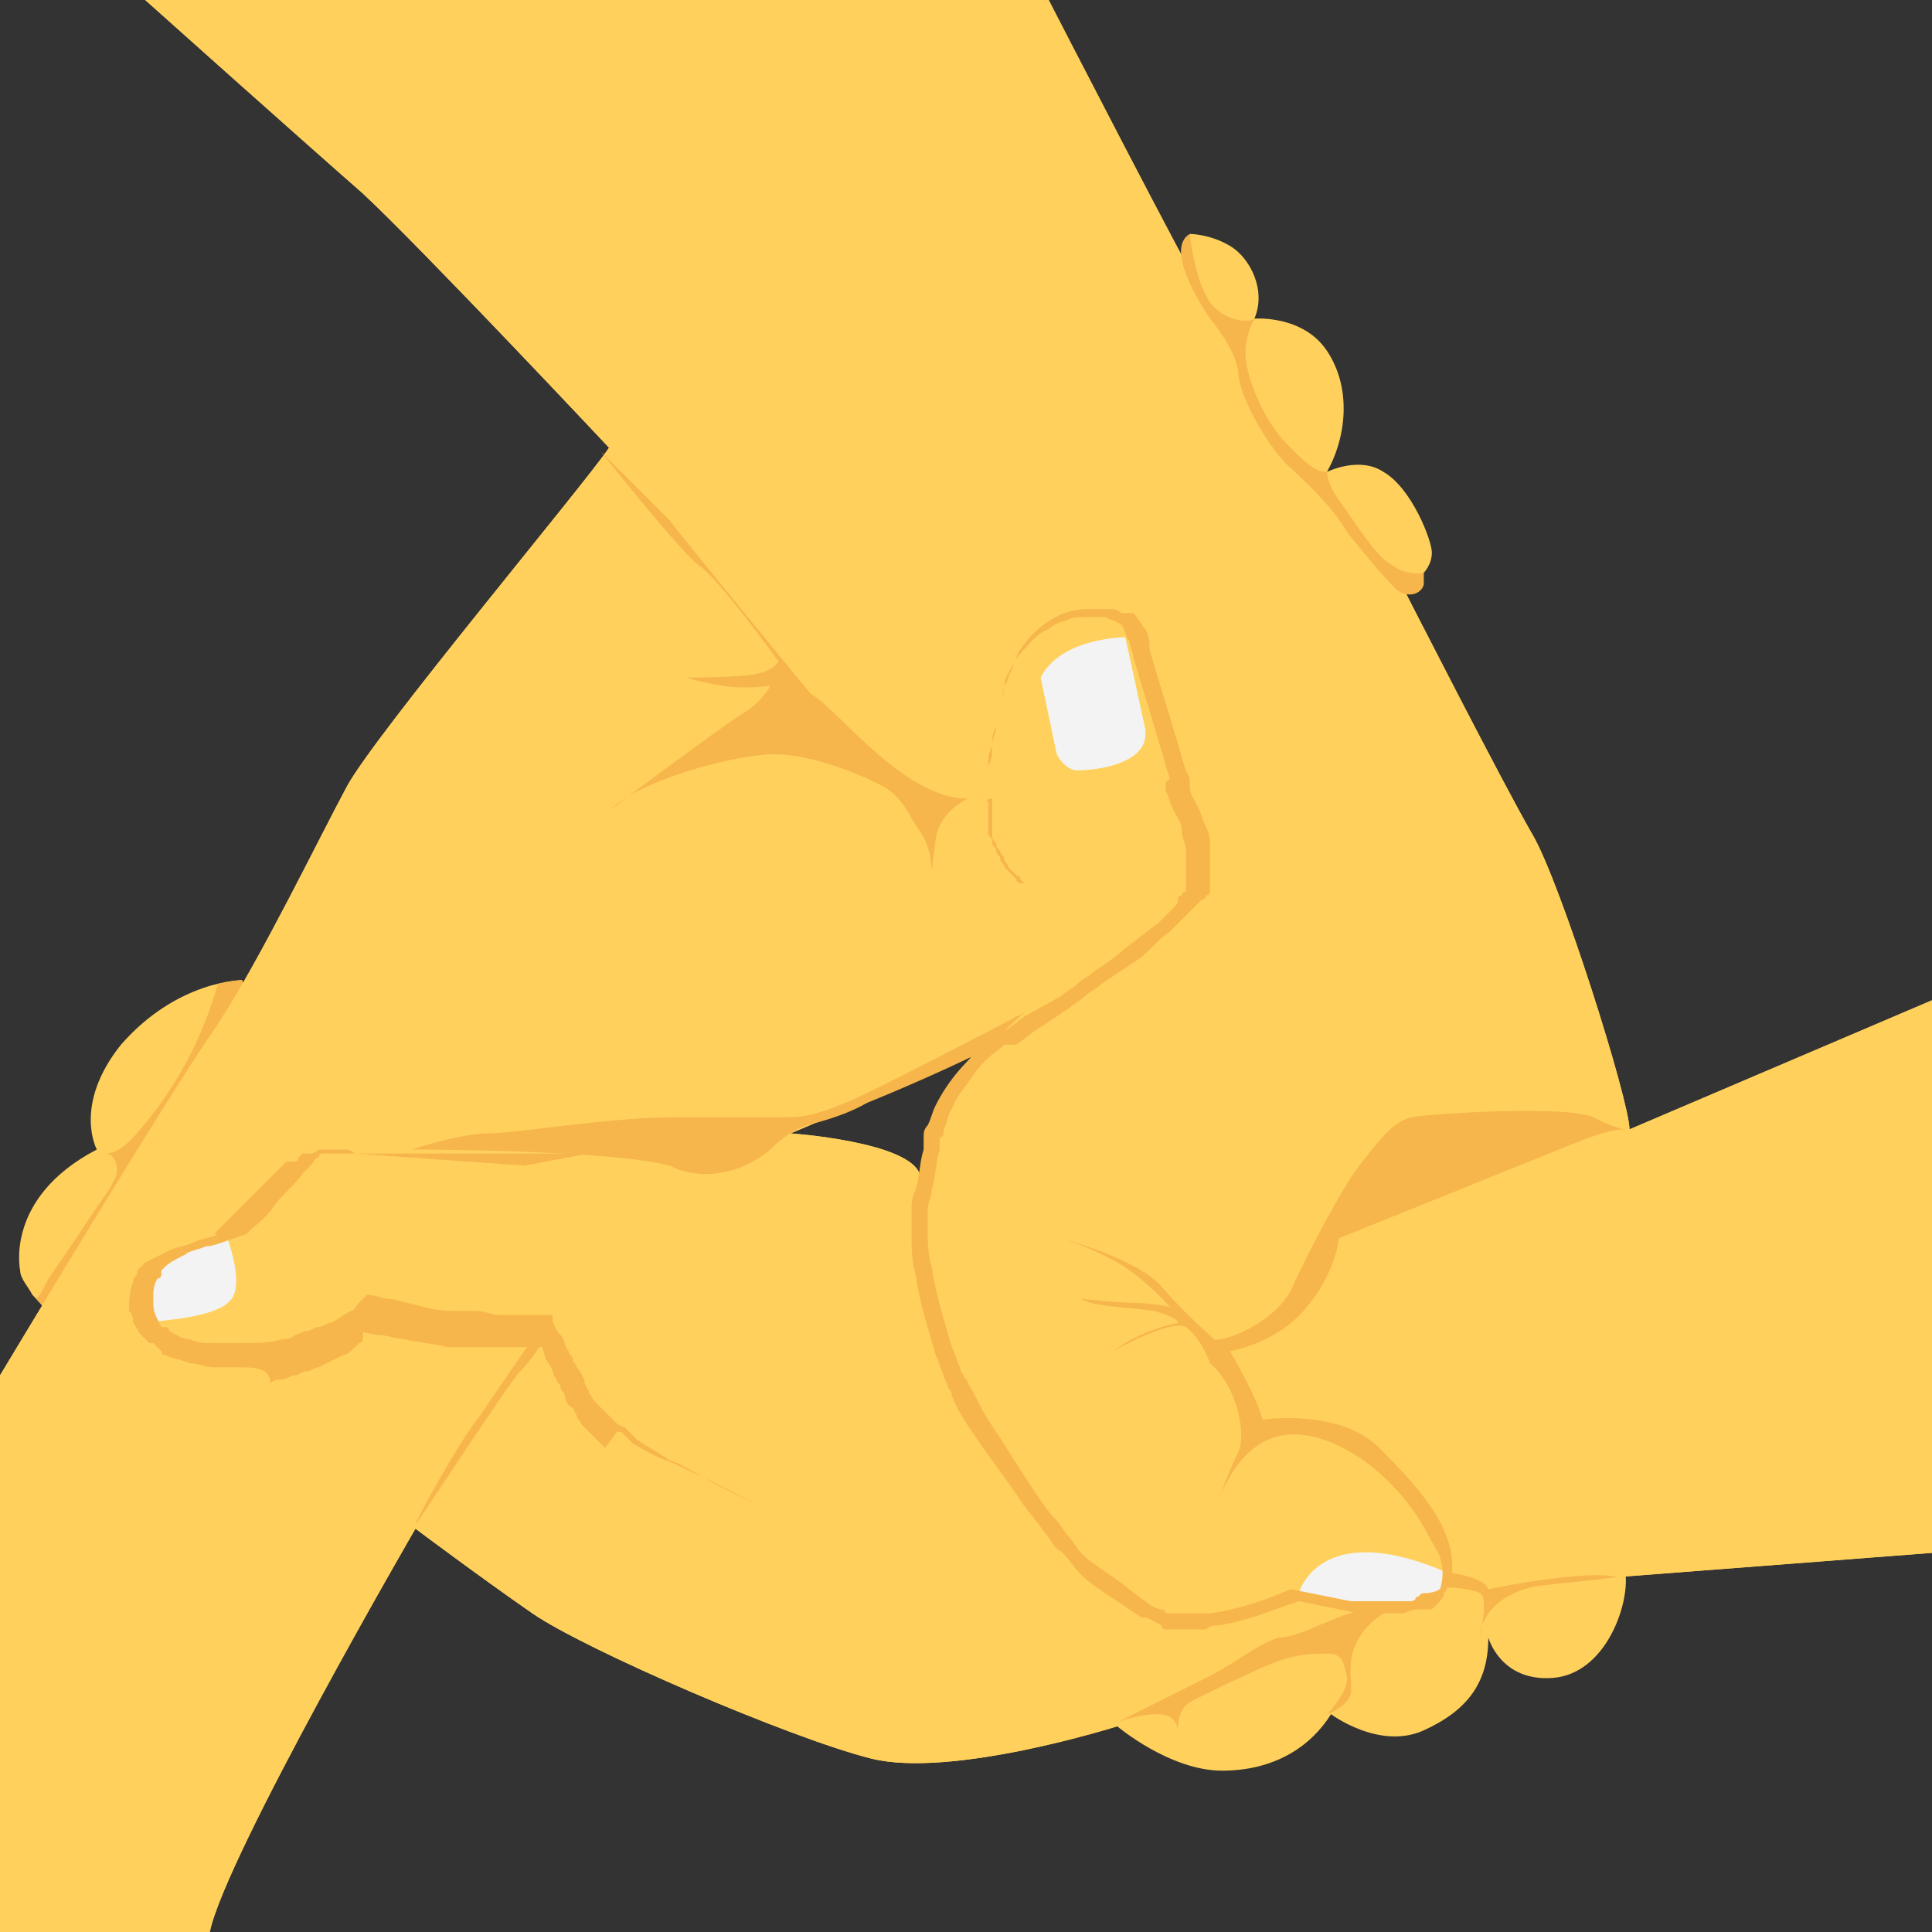 <?xml version="1.0" encoding="iso-8859-1"?>
<!-- Generator: Adobe Illustrator 19.0.0, SVG Export Plug-In . SVG Version: 6.00 Build 0)  -->
<svg version="1.1" id="Capa_1" xmlns="http://www.w3.org/2000/svg" xmlns:xlink="http://www.w3.org/1999/xlink" x="0px" y="0px"
	 viewBox="0 0 510.933 510.933" style="enable-background:new 0 0 510.933 510.933;" xml:space="preserve">
<rect x="0" y="0" width="510.933" height="510.933" fill="#333333" stroke="none"/>
<g>
	<path style="fill:#FFD15C;" d="M16,348.8c-3.2-1.067-5.333-4.267-7.467-6.4c-1.067-2.133-3.2-4.267-3.2-6.4
		c0,0-4.267-19.2,20.267-32c0,0-6.4-11.733,6.4-27.733C46.933,259.2,64,259.2,64,259.2l7.467,17.067L30.933,355.2L16,348.8z"/>
	<path style="fill:#FFD15C;" d="M295.467,456.533c0,0,13.867,11.733,27.733,11.733s23.467-6.4,28.8-14.933
		c0,0,12.8,9.6,24.533,4.267c11.733-5.333,17.067-12.8,17.067-24.533c0,0,3.2,11.733,17.067,10.667s20.267-19.2,19.2-27.733
		l-14.933-12.8L339.2,416C338.133,417.067,294.4,443.733,295.467,456.533z"/>
</g>
<path style="fill:#F7B64C;" d="M64,259.2c0,0-2.133,0-6.4,1.067c-4.267,14.933-11.733,28.8-22.4,40.533
	c-2.133,2.133-4.267,4.267-7.467,4.267c2.133,0,3.2,2.133,3.2,4.267s-1.067,3.2-2.133,5.333c-5.333,7.467-10.667,16-16,23.467
	c-1.067,2.133-2.133,4.267-3.2,5.333c2.133,2.133,4.267,3.2,6.4,5.333l13.867,7.467l41.6-80L64,259.2z"/>
<path style="fill:#FFD15C;" d="M313.6,66.133l1.067-4.267c0,0,5.333,0,10.667,3.2c5.333,3.2,9.6,11.733,6.4,19.2
	c0,0,12.8-1.067,19.2,8.533c6.4,9.6,5.333,22.4,0,32c0,0,8.533-4.267,14.933,0c7.467,4.267,12.8,18.133,12.8,21.333
	c0,3.2-2.133,5.333-2.133,5.333l-2.133,3.2c0,0-11.733-5.333-17.067-13.867s-13.867-14.933-13.867-14.933s-13.867-16-13.867-23.467
	c0-7.467-3.2-10.667-4.267-12.8c-1.067-2.133-8.533-12.8-9.6-14.933C314.667,72.533,313.6,66.133,313.6,66.133z"/>
<path id="SVGCleanerId_0" style="fill:#FFD15C;" d="M430.933,298.667c0-7.467-18.133-65.067-25.6-77.867
	c-7.467-12.8-34.133-65.067-34.133-65.067L352,129.067c0,0-4.267-3.2-9.6-7.467c-4.267-4.267-11.733-17.067-12.8-21.333
	c-1.067-5.333-5.333-12.8-9.6-19.2C315.733,74.667,277.333,0,277.333,0H38.4c0,0,40.533,36.267,57.6,51.2
	c16,14.933,65.067,67.2,65.067,67.2c-6.4,9.6-61.867,75.733-69.333,89.6c-7.467,13.867-22.4,44.8-34.133,62.933
	c-12.8,18.133-57.6,92.8-57.6,92.8v147.2h55.467c4.267-20.267,54.4-106.667,54.4-106.667s17.067,12.8,30.933,22.4
	c13.867,9.6,68.267,33.067,89.6,38.4c21.333,5.333,65.067-8.533,65.067-8.533s6.4-4.267,14.933-6.4
	c9.6-2.133,40.533-17.067,40.533-17.067s3.2-5.333,14.933-6.4c11.733-1.067,16-5.333,16-5.333l3.2-2.133c0,0,9.6,2.133,14.933,0
	c6.4-2.133,27.733-2.133,27.733-2.133l83.2-6.4V264.533L430.933,298.667z M246.4,313.6l-3.2-3.2
	c-3.2-8.533-34.133-10.667-34.133-10.667s25.6-10.667,30.933-13.867c5.333-3.2,18.133-7.467,19.2-8.533
	C246.4,288,246.4,313.6,246.4,313.6z"/>
<g>
	<path id="SVGCleanerId_0_1_" style="fill:#FFD15C;" d="M430.933,298.667c0-7.467-18.133-65.067-25.6-77.867
		c-7.467-12.8-34.133-65.067-34.133-65.067L352,129.067c0,0-4.267-3.2-9.6-7.467c-4.267-4.267-11.733-17.067-12.8-21.333
		c-1.067-5.333-5.333-12.8-9.6-19.2C315.733,74.667,277.333,0,277.333,0H38.4c0,0,40.533,36.267,57.6,51.2
		c16,14.933,65.067,67.2,65.067,67.2c-6.4,9.6-61.867,75.733-69.333,89.6c-7.467,13.867-22.4,44.8-34.133,62.933
		c-12.8,18.133-57.6,92.8-57.6,92.8v147.2h55.467c4.267-20.267,54.4-106.667,54.4-106.667s17.067,12.8,30.933,22.4
		c13.867,9.6,68.267,33.067,89.6,38.4c21.333,5.333,65.067-8.533,65.067-8.533s6.4-4.267,14.933-6.4
		c9.6-2.133,40.533-17.067,40.533-17.067s3.2-5.333,14.933-6.4c11.733-1.067,16-5.333,16-5.333l3.2-2.133c0,0,9.6,2.133,14.933,0
		c6.4-2.133,27.733-2.133,27.733-2.133l83.2-6.4V264.533L430.933,298.667z M246.4,313.6l-3.2-3.2
		c-3.2-8.533-34.133-10.667-34.133-10.667s25.6-10.667,30.933-13.867c5.333-3.2,18.133-7.467,19.2-8.533
		C246.4,288,246.4,313.6,246.4,313.6z"/>
</g>
<g>
	<path style="fill:#F3F3F3;" d="M37.333,340.267c4.267-8.533,12.8-11.733,22.4-13.867c0,0,4.267,10.667,2.133,16
		c-2.133,5.333-13.867,6.4-24.533,7.467V340.267z"/>
	<path style="fill:#F3F3F3;" d="M382.933,416c0,1.067,0,2.133,0,3.2c-1.067,3.2-4.267,7.467-19.2,6.4
		c-21.333-3.2-20.267-4.267-20.267-4.267S348.8,401.067,382.933,416z"/>
</g>
<g>
	<path style="fill:#F7B64C;" d="M414.933,302.933l-60.8,24.533c0,0-1.067,9.6-8.533,18.133c-7.467,9.6-20.267,11.733-20.267,11.733
		s7.467,12.8,8.533,18.133c0,0,20.267-3.2,30.933,7.467C375.467,393.6,385.067,404.267,384,416c0,0,8.533,1.067,9.6,4.267
		c0,0,25.6-5.333,34.133-3.2c0,0-8.533,1.067-19.2,2.133c-10.667,1.067-17.067,7.467-17.067,13.867c0,0,2.133-10.667,0-11.733
		c-2.133-1.067-9.6-2.133-10.667-1.067c0,0,2.133-5.333-1.067-10.667s-6.4-13.867-19.2-23.467c-12.8-8.533-28.8-12.8-38.4,10.667
		c0,0,3.2-8.533,5.333-12.8c2.133-4.267,0-17.067-7.467-23.467c0,0-2.133-6.4-6.4-9.6c-4.267-2.133-19.2,6.4-19.2,6.4
		s6.4-5.333,17.067-7.467c0,0,1.067-1.067-6.4-3.2c-7.467-1.067-16-1.067-19.2-3.2c0,0,9.6,1.067,13.867,1.067s9.6,1.067,9.6,1.067
		s-6.4-7.467-13.867-11.733c-7.467-4.267-14.933-6.4-14.933-6.4s20.267,5.333,26.667,12.8c6.4,7.467,12.8,12.8,13.867,13.867
		s14.933-3.2,20.267-12.8c4.267-9.6,13.867-27.733,18.133-33.067c4.267-5.333,8.533-11.733,13.867-12.8c5.333-1.067,41.6-3.2,48,0
		c6.4,3.2,8.533,3.2,8.533,3.2l0,0C425.6,298.667,420.267,300.8,414.933,302.933z"/>
	<path style="fill:#F7B64C;" d="M262.4,211.2c0,0,0,1.067,0,3.2c0,1.067,0,1.067,0,2.133c0,1.067,0,1.067,0,2.133s0,1.067,0,2.133
		c0,1.067,0,1.067,1.067,2.133c0,1.067,0,1.067,1.067,2.133c0,1.067,1.067,1.067,1.067,2.133c0,1.067,1.067,1.067,1.067,2.133
		l1.067,1.067l1.067,1.067c0,0,1.067,0,1.067,1.067l1.067,1.067c0,0,0,0-1.067,0c0,0-1.067,0-1.067-1.067l-1.067-1.067l-1.067-1.067
		l-1.067-1.067c0-1.067-1.067-1.067-1.067-2.133c0-1.067-1.067-1.067-1.067-2.133S262.4,224,262.4,222.933
		c0-1.067,0-1.067-1.067-2.133c0-1.067,0-1.067,0-2.133s0-1.067,0-2.133c0-1.067,0-2.133,0-3.2v-1.067
		C260.267,211.2,262.4,211.2,262.4,211.2z"/>
	<path style="fill:#F7B64C;" d="M368,425.6c0,0-5.333,2.133-8.533,7.467c-3.2,5.333-2.133,9.6-2.133,13.867c0,4.267-6.4,6.4-6.4,6.4
		s5.333-5.333,5.333-9.6c-1.067-4.267-1.067-6.4-5.333-6.4s-8.533,0-16,3.2c-7.467,3.2-16,7.467-18.133,8.533
		c-2.133,1.067-5.333,2.133-5.333,8.533c0,0,0-4.267-5.333-4.267c-5.333,0-10.667,2.133-10.667,2.133S310.4,448,318.933,443.733
		c8.533-4.267,12.8-8.533,19.2-10.667C345.6,433.067,357.333,423.467,368,425.6z"/>
	<path style="fill:#F7B64C;" d="M382.933,418.133c0,1.067,0,2.133-1.067,3.2c0,1.067-1.067,2.133-1.067,2.133
		c-1.067,1.067-1.067,1.067-2.133,2.133H377.6h-1.067c-2.133,0-3.2,0-5.333,1.067c-2.133,0-3.2,0-5.333,0c-1.067,0-2.133,0-3.2,0
		s-2.133,0-3.2,0l-5.333-1.067l-10.667-2.133l0,0l0,0c-6.4,2.133-13.867,5.333-21.333,6.4c-1.067,0-2.133,0-3.2,1.067
		c-1.067,0-2.133,0-3.2,0h-1.067H313.6h-1.067l0,0l0,0l0,0l0,0h-1.067H310.4h-1.067h-1.067c0,0-1.067,0-1.067-1.067
		c-2.133-1.067-3.2-2.133-5.333-2.133c-3.2-2.133-6.4-4.267-9.6-6.4c-3.2-2.133-6.4-4.267-8.533-7.467
		c-1.067-1.067-2.133-3.2-4.267-4.267c-1.067-1.067-2.133-3.2-3.2-4.267c-2.133-3.2-4.267-5.333-6.4-8.533
		c-4.267-6.4-8.533-11.733-12.8-18.133c-2.133-3.2-4.267-6.4-5.333-9.6c0-1.067-1.067-2.133-1.067-2.133
		c0-1.067-1.067-2.133-1.067-3.2c-1.067-2.133-1.067-3.2-2.133-5.333c-2.133-7.467-4.267-13.867-5.333-21.333
		c-1.067-3.2-1.067-7.467-1.067-11.733c0-2.133,0-4.267,0-5.333c0-2.133,0-3.2,1.067-5.333c1.067-3.2,1.067-7.467,2.133-10.667
		v-1.067v-1.067V300.8c0-1.067,0-2.133,1.067-3.2c1.067-2.133,1.067-3.2,2.133-5.333c3.2-6.4,8.533-12.8,14.933-17.067l1.067-1.067
		l1.067-1.067l2.133-1.067l4.267-3.2l9.6-5.333c1.067-1.067,3.2-2.133,4.267-3.2c1.067-1.067,3.2-2.133,4.267-3.2
		c3.2-2.133,6.4-4.267,8.533-6.4c3.2-2.133,5.333-4.267,8.533-6.4l1.067-1.067l1.067-1.067c1.067-1.067,1.067-1.067,2.133-2.133
		c1.067-1.067,1.067-1.067,1.067-2.133c0,0,0-1.067,1.067-1.067c0,0,0-1.067,1.067-1.067v-1.067l0,0l0,0l0,0l0,0V233.6l0,0l0,0
		v-1.067v-1.067c0,0,0,0,0-1.067c0-2.133,0-3.2,0-5.333c0-2.133-1.067-3.2-1.067-5.333s-1.067-3.2-2.133-5.333
		c-1.067-2.133-1.067-3.2-2.133-5.333V208v-1.067l1.067-1.067c-1.067-3.2-2.133-7.467-3.2-10.667
		c-2.133-7.467-4.267-13.867-6.4-21.333l0,0l0,0c0-1.067-1.067-3.2-1.067-4.267c-1.067-1.067-1.067-3.2-2.133-4.267
		c-1.067-1.067-2.133-1.067-4.267-2.133c-1.067,0-3.2,0-5.333,0c-2.133,0-3.2,0-5.333,1.067c-1.067,0-3.2,1.067-4.267,2.133
		c-3.2,1.067-5.333,4.267-7.467,6.4c-1.067,1.067-2.133,3.2-2.133,4.267c-1.067,1.067-1.067,3.2-2.133,4.267
		c0,1.067-1.067,3.2-1.067,5.333s-1.067,3.2-1.067,5.333c0,2.133-1.067,3.2-1.067,5.333c0,2.133,0,3.2-1.067,5.333
		c0,2.133,0,3.2,0,5.333c0,2.133,0,3.2,1.067,5.333l0,0l0,0c-1.067,0-3.2,0-4.267,0s-3.2,0-4.267,1.067
		c1.067-1.067,3.2-1.067,4.267-1.067s3.2,0,4.267,0l0,0c-1.067-2.133-1.067-3.2-1.067-5.333c0-2.133,0-3.2,0-5.333
		s0-3.2,1.067-5.333c0-2.133,0-3.2,1.067-5.333c0-2.133,1.067-3.2,1.067-5.333s1.067-3.2,1.067-5.333c0-2.133,1.067-3.2,2.133-5.333
		c1.067-1.067,1.067-3.2,2.133-4.267c2.133-3.2,4.267-5.333,7.467-7.467c3.2-2.133,6.4-3.2,10.667-3.2c2.133,0,3.2,0,5.333,0
		c1.067,0,2.133,0,3.2,1.067l0,0l0,0l0,0h1.067c0,0,0,0,1.067,0c0,0,0,0,1.067,0c1.067,1.067,2.133,3.2,3.2,4.267
		c1.067,2.133,1.067,3.2,1.067,5.333l0,0c2.133,7.467,4.267,13.867,6.4,21.333c1.067,3.2,2.133,7.467,3.2,10.667l1.067,2.133v1.067
		V208c0,2.133,1.067,3.2,2.133,5.333c1.067,2.133,1.067,3.2,2.133,5.333C320,220.8,320,221.867,320,224c0,2.133,0,4.267,0,6.4
		c0,0,0,0,0,1.067v1.067v1.067l0,0l0,0v1.067l0,0l0,0l0,0l0,0v1.067c0,0,0,1.067-1.067,1.067c0,0,0,1.067-1.067,1.067
		c-1.067,1.067-1.067,1.067-2.133,2.133c-1.067,1.067-1.067,1.067-2.133,2.133l-1.067,1.067l-3.2,3.2
		c-3.2,2.133-5.333,5.333-8.533,7.467c-3.2,2.133-6.4,4.267-9.6,6.4c-1.067,1.067-3.2,2.133-4.267,3.2s-3.2,2.133-4.267,3.2
		l-9.6,6.4l-4.267,3.2h-2.133H265.6l-1.067,1.067c-3.2,2.133-5.333,4.267-7.467,7.467c-2.133,3.2-4.267,5.333-5.333,8.533
		c-1.067,1.067-1.067,3.2-2.133,5.333c0,1.067,0,2.133-1.067,2.133v1.067v1.067V304c-1.067,3.2-1.067,7.467-2.133,10.667
		c0,2.133-1.067,3.2-1.067,5.333c0,1.067,0,2.133,0,2.133c0,1.067,0,2.133,0,2.133c0,3.2,0,7.467,1.067,10.667
		c1.067,7.467,3.2,13.867,5.333,21.333c1.067,2.133,1.067,3.2,2.133,5.333c0,1.067,1.067,2.133,1.067,2.133
		c0,1.067,1.067,1.067,1.067,2.133c2.133,3.2,3.2,6.4,5.333,9.6c4.267,6.4,7.467,11.733,11.733,18.133
		c2.133,3.2,4.267,6.4,6.4,8.533c1.067,1.067,2.133,3.2,3.2,4.267c1.067,1.067,2.133,3.2,3.2,4.267
		c2.133,2.133,5.333,4.267,8.533,6.4c3.2,2.133,5.333,4.267,8.533,6.4c1.067,1.067,3.2,2.133,4.267,2.133c0,0,1.067,0,1.067,1.067
		h1.067h1.067h1.067h1.067h1.067h1.067h1.067c1.067,0,2.133,0,2.133,0c1.067,0,2.133,0,2.133,0c7.467-1.067,13.867-3.2,21.333-6.4
		l0,0l0,0l0,0L352,422.4l5.333,1.067c1.067,0,2.133,0,2.133,0c1.067,0,2.133,0,2.133,0c2.133,0,3.2,0,5.333,0s3.2,0,5.333,0
		c1.067,0,2.133,0,2.133-1.067c1.067,0,1.067-1.067,2.133-1.067C380.8,421.333,381.867,419.2,382.933,418.133L382.933,418.133z"/>
	<path style="fill:#F7B64C;" d="M155.733,305.067H140.8h-14.933h-14.933H96l0,0l0,0c-1.067,0-2.133,0-2.133,0
		c-1.067,0-2.133,0-2.133,0c-1.067,0-2.133,0-2.133,0c-1.067,0-2.133,0-2.133,0H86.4h-1.067c0,0-1.067,0-1.067,1.067l0,0l0,0
		c-1.067,0-1.067,1.067-2.133,2.133L80,310.4c-2.133,3.2-5.333,5.333-7.467,8.533c-2.133,3.2-5.333,5.333-7.467,7.467l0,0l0,0
		c-6.4,2.133-8.533,3.2-10.667,3.2c-2.133,1.067-4.267,1.067-5.333,2.133c-2.133,1.067-4.267,2.133-5.333,3.2L42.667,336l0,0l0,0
		l0,0l0,0l0,0l0,0l0,0l0,0l0,0c0,0,0,0,0,1.067c0,0,0,1.067-1.067,1.067c-1.067,2.133-1.067,3.2-1.067,5.333
		c0,2.133,0,3.2,1.067,5.333l0,0l0,0l0,0l0,0l0,0l0,0l0,0l0,0l1.067,2.133c0,0,0,0,1.067,0l0,0c0,0,1.067,0,1.067,1.067
		c2.133,1.067,3.2,2.133,5.333,2.133c2.133,1.067,4.267,1.067,6.4,1.067c1.067,0,2.133,0,3.2,0c1.067,0,2.133,0,3.2,0
		c4.267,0,8.533,0,11.733-1.067c1.067,0,2.133,0,3.2-1.067c1.067,0,2.133-1.067,3.2-1.067s2.133-1.067,3.2-1.067
		s2.133-1.067,3.2-1.067c2.133-1.067,3.2-2.133,5.333-3.2c1.067,0,1.067-1.067,2.133-2.133l0,0l0,0l0,0l0,0l0,0l0,0l0,0l0,0l0,0
		l2.133-2.133c2.133,0,4.267,1.067,5.333,1.067c2.133,0,4.267,1.067,5.333,1.067c4.267,1.067,7.467,2.133,11.733,2.133
		c1.067,0,2.133,0,3.2,0c1.067,0,2.133,0,3.2,0c2.133,0,4.267,1.067,6.4,1.067c1.067,0,2.133,0,3.2,0s2.133,0,3.2,0
		c1.067,0,2.133,0,3.2,0h3.2h1.067v1.067c0,1.067,1.067,3.2,2.133,4.267c1.067,1.067,1.067,3.2,2.133,4.267
		c0,1.067,1.067,1.067,1.067,2.133c0,1.067,1.067,1.067,1.067,2.133c1.067,1.067,2.133,3.2,2.133,4.267l1.067,2.133
		c0,1.067,1.067,1.067,1.067,2.133l1.067,1.067l1.067,1.067c1.067,1.067,1.067,1.067,2.133,2.133l2.133,2.133l2.133,1.067l0,0l0,0
		l1.067,1.067l1.067,1.067l1.067,1.067c3.2,2.133,5.333,3.2,8.533,5.333c3.2,1.067,6.4,3.2,8.533,4.267
		c6.4,3.2,11.733,6.4,18.133,8.533c-6.4-2.133-12.8-5.333-18.133-8.533c-3.2-1.067-6.4-3.2-9.6-4.267
		c-3.2-1.067-6.4-3.2-8.533-4.267L166.4,380.8l-1.067-1.067l-1.067-1.067H163.2l0,0l-3.2,4.267l-2.133-2.133
		c-1.067-1.067-1.067-1.067-2.133-2.133l-1.067-1.067l-1.067-1.067c0-1.067-1.067-1.067-1.067-2.133l-1.067-2.133
		c-1.067,0-2.133-2.133-2.133-3.2s-1.067-1.067-1.067-2.133c0-1.067-1.067-1.067-1.067-2.133c-1.067-1.067-1.067-3.2-2.133-4.267
		c-1.067-1.067-1.067-3.2-2.133-5.333l1.067,1.067h-3.2c-1.067,0-2.133,0-3.2,0c-1.067,0-2.133,0-3.2,0c-1.067,0-2.133,0-3.2,0H128
		h-3.2c-1.067,0-2.133,0-3.2,0s-2.133,0-3.2,0c-4.267-1.067-7.467-1.067-11.733-2.133c-2.133,0-4.267-1.067-6.4-1.067
		c-2.133,0-4.267-1.067-6.4-1.067L96,349.867c0,1.067,0,1.067,0,1.067s0,0,0,1.067c0,0,0,0,0,1.067c0,0,0,0,0,1.067
		c0,0,0,1.067-1.067,1.067c0,0,0,0-1.067,1.067c-1.067,1.067-2.133,2.133-3.2,2.133c-2.133,1.067-4.267,2.133-6.4,3.2
		c-1.067,0-2.133,1.067-3.2,1.067c-1.067,0-2.133,1.067-3.2,1.067s-2.133,1.067-3.2,1.067c-1.067,0-2.133,0-3.2,1.067
		c0-4.266-4.267-4.266-8.533-4.266c-1.067,0-2.133,0-3.2,0c-1.067,0-2.133,0-3.2,0c-2.133,0-4.267-1.067-6.4-1.067
		c-2.133-1.067-4.267-1.067-6.4-2.133c0,0-1.067,0-1.067-1.067l-1.067-1.067c0,0,0,0-1.067-1.067h-1.067l0,0l0,0l0,0l0,0l0,0l0,0
		l-1.067-1.067c0,0,0,0-1.067-1.067s-1.067-2.133-2.133-3.2c0-1.067,0-2.133-1.067-3.2c0-2.133,0-5.333,1.067-7.467
		c0-1.067,0-1.067,1.067-2.133V336l0,0l0,0l0,0l0,0l0,0c0,0,0,0,1.067-1.067l1.067-1.067c2.133-1.067,4.267-2.133,6.4-3.2
		c2.133-1.067,4.267-1.067,6.4-2.133c2.133-1.067,4.267-1.067,6.4-2.133h-1.067L64,318.933c2.133-2.133,5.333-5.333,7.467-7.467
		l2.133-2.133c1.067-1.067,1.067-1.067,2.133-2.133H76.8c0,0,0,0,1.067,0c0,0,1.067,0,1.067-1.067L80,305.067h1.067
		c1.067,0,2.133,0,3.2-1.067c1.067,0,2.133,0,3.2,0c1.067,0,2.133,0,3.2,0c1.067,0,2.133,0,3.2,1.067l0,0l14.933,1.067l14.933,1.067
		l14.933,1.067L155.733,305.067z"/>
	<path style="fill:#F7B64C;" d="M144,354.133c0,0-3.2,5.333-6.4,8.533c-3.2,3.2-26.667,39.467-27.733,40.533
		c0-1.067,11.733-22.4,17.067-28.8c4.267-6.4,13.867-20.267,13.867-20.267L144,354.133z"/>
	<path style="fill:#F7B64C;" d="M233.6,288c0,0-10.667,7.467-23.467,7.467c-13.867,0-14.933,0-32,0s-41.6,4.267-49.067,4.267
		C121.6,299.733,108.8,304,108.8,304s52.267,0,68.267,4.267l0,0c8.533,4.267,19.2,2.133,26.667-4.267c3.2-3.2,6.4-5.333,9.6-6.4
		C221.867,295.467,230.4,292.267,233.6,288z"/>
	<path style="fill:#F7B64C;" d="M256,211.2c0,0-7.467,3.2-8.533,10.667C246.4,230.4,246.4,230.4,246.4,230.4s0-6.4-3.2-10.667
		c-3.2-4.267-4.267-9.6-11.733-12.8c-6.4-3.2-18.133-7.467-26.667-7.467c-9.6,0-35.2,6.4-43.733,14.933c0,0,29.867-22.4,35.2-25.6
		c5.333-3.2,7.467-7.467,7.467-7.467s-6.4,1.067-12.8,0c-6.4-1.067-9.6-2.133-9.6-2.133s14.933,0,19.2-1.067s5.333-3.2,5.333-3.2
		s-16-22.4-21.333-25.6c-5.333-4.267-25.6-29.867-25.6-29.867s14.933,14.933,18.133,18.133c3.2,4.267,32,39.467,37.333,45.867
		C221.867,187.733,238.933,211.2,256,211.2z"/>
	<path style="fill:#F7B64C;" d="M314.667,61.867c0,0,1.067,11.733,5.333,18.133c4.267,5.333,10.667,5.333,11.733,4.267
		c0,0-3.2,5.333-2.133,11.733c1.067,6.4,5.333,16,10.667,21.333s7.467,7.467,10.667,7.467c0,0,0,3.2,3.2,7.467
		c3.2,4.267,9.6,14.933,13.867,17.067c4.267,3.2,8.533,2.133,8.533,2.133c0,1.067,0,2.133,0,3.2c-1.067,3.2-5.333,3.2-7.467,1.067
		c-3.2-3.2-8.533-9.6-12.8-14.933c-4.267-7.467-11.733-13.867-14.933-17.067c-4.267-3.2-13.867-18.133-13.867-25.6
		C326.4,91.733,320,84.267,320,84.267S307.2,66.133,314.667,61.867z"/>
</g>
<path style="fill:#F3F3F3;" d="M284.8,203.733c6.4,0,18.133-2.133,18.133-9.6c0,0,0,0,0-1.067l-5.333-24.533
	c0,0-17.067,0-22.4,10.667l4.267,20.267C280.533,201.6,282.667,203.733,284.8,203.733z"/>
<path style="fill:#F7B64C;" d="M188.8,299.733l18.133-4.267c5.333,0,9.6,0,26.667-8.533c19.2-9.6,37.333-19.2,37.333-19.2
	L259.2,278.4c0,0-43.733,21.333-62.933,23.467c-19.2,2.133-19.2,2.133-19.2,2.133"/>
<g>
</g>
<g>
</g>
<g>
</g>
<g>
</g>
<g>
</g>
<g>
</g>
<g>
</g>
<g>
</g>
<g>
</g>
<g>
</g>
<g>
</g>
<g>
</g>
<g>
</g>
<g>
</g>
<g>
</g>
</svg>
